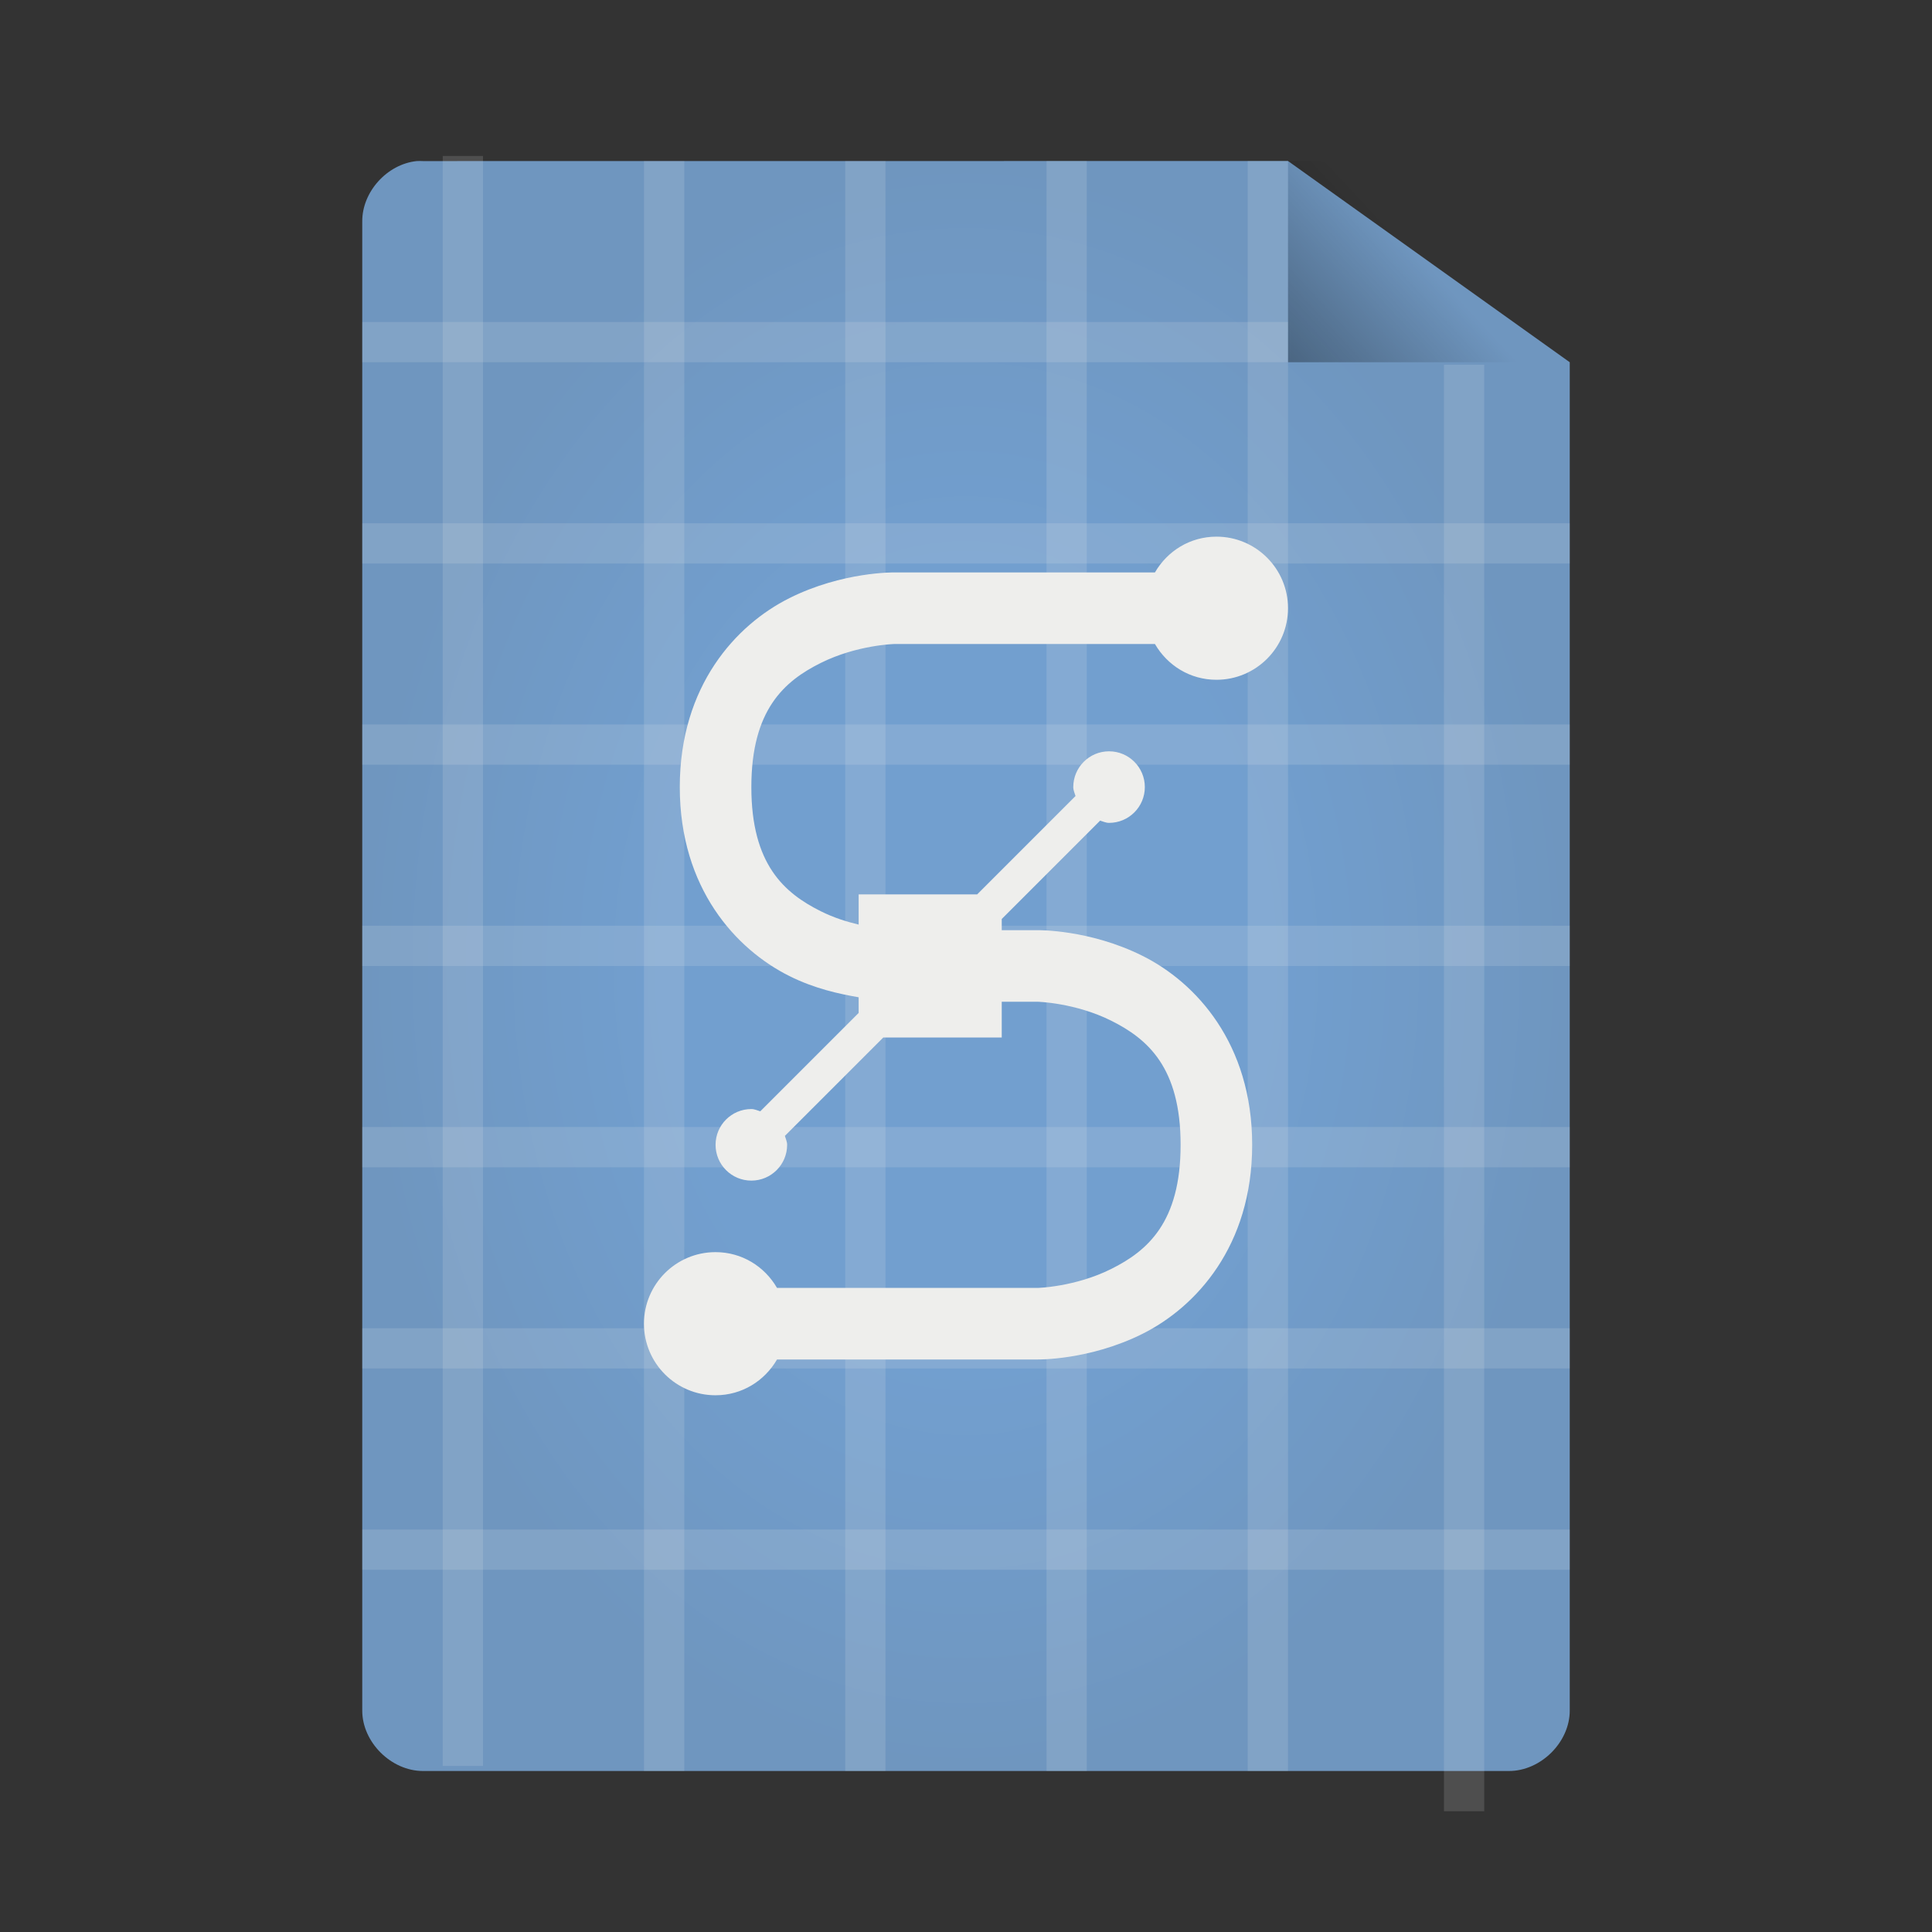 <svg xmlns="http://www.w3.org/2000/svg" viewBox="0 0 48 48" xmlns:xlink="http://www.w3.org/1999/xlink">
<rect x="0" y="0" width="48" height="48" fill="#333333" stroke="none"/>
<defs>
<linearGradient gradientTransform="matrix(1.125 0 0 1.167 -3.75 -1.833)" xlink:href="#linearGradient5060" id="linearGradient3822" y1="13.571" x1="25.556" y2="5.857" x2="33.556" gradientUnits="userSpaceOnUse"/>
<linearGradient id="linearGradient3802">
<stop offset="0" style="stop-color:#729fcf"/>
<stop offset=".5" style="stop-color:#729fcf"/>
<stop offset="1" style="stop-color:#6f96bf"/>
</linearGradient>
<linearGradient id="linearGradient5060">
<stop offset="0"/>
<stop offset="1" style="stop-opacity:0"/>
</linearGradient>
<radialGradient cx="24" cy="24" gradientTransform="matrix(1 0 0 1.333 0 -8)" xlink:href="#linearGradient3802" id="radialGradient3808" r="15" gradientUnits="userSpaceOnUse"/>
</defs>
<path style="fill:url(#radialGradient3808);line-height:normal;color:#000" d="M 10.352,4.002 C 9.616,4.079 8.996,4.766 9,5.502 l 0,36.998 C 9,43.285 9.719,44 10.509,44 l 26.981,0 C 38.281,44 39,43.285 39,42.5 L 39,9 32,4 10.509,4.002 c -0.052,-0.003 -0.105,-0.003 -0.157,-4.4e-6 z"/>
<path style="fill:url(#linearGradient3822)" d="M 32,4 32,9 39,9 39,7.5 33.375,4 z"/>
<g style="fill:#eeeeec">
<rect width="1" x="11" y="3.875" height="40" style="opacity:.15"/>
<rect width="1" x="16" y="4" height="40" style="opacity:.15"/>
<rect width="1" x="21" y="4" height="40" style="opacity:.15"/>
<rect width="1" x="26" y="4" height="40" style="opacity:.15"/>
<rect width="1" x="31" y="4" height="40" style="opacity:.15"/>
<rect width="1" x="35.875" y="9.062" height="35.938" style="opacity:.15"/>
<rect width="30" x="9" y="13" height="1" style="opacity:.15"/>
<rect width="30" x="9" y="18" height="1" style="opacity:.15"/>
<rect width="30" x="9" y="23" height="1" style="opacity:.15"/>
<rect width="30" x="9" y="28" height="1" style="opacity:.15"/>
<rect width="30" x="9" y="33" height="1" style="opacity:.15"/>
<rect width="30" x="9" y="38" height="1" style="opacity:.15"/>
<rect width="23" x="9" y="8" height="1" style="opacity:.15"/>
<path style="line-height:normal;color:#000" d="m 30.222,13.333 c -0.657,0 -1.22,0.358 -1.528,0.889 l -6.472,0 c 0,0 -1.288,-0.023 -2.611,0.639 -1.323,0.662 -2.722,2.176 -2.722,4.694 0,2.519 1.399,4.033 2.722,4.694 0.628,0.314 1.244,0.446 1.722,0.528 l 0,0.389 -2.444,2.444 c -0.075,-0.021 -0.14,-0.056 -0.222,-0.056 -0.491,0 -0.889,0.398 -0.889,0.889 0,0.491 0.398,0.889 0.889,0.889 0.491,0 0.889,-0.398 0.889,-0.889 0,-0.082 -0.035,-0.147 -0.056,-0.222 l 2.444,-2.444 2.944,0 0,-0.889 0.889,0 c 0,0 0.934,0.023 1.833,0.472 0.899,0.45 1.722,1.157 1.722,3.083 0,1.926 -0.823,2.634 -1.722,3.083 -0.899,0.45 -1.833,0.472 -1.833,0.472 l -6.472,0 c -0.308,-0.531 -0.87,-0.889 -1.528,-0.889 -0.982,0 -1.778,0.796 -1.778,1.778 0,0.982 0.796,1.778 1.778,1.778 0.657,0 1.22,-0.358 1.528,-0.889 l 6.472,0 c 0,0 1.288,0.023 2.611,-0.639 1.323,-0.662 2.722,-2.176 2.722,-4.694 0,-2.519 -1.399,-4.033 -2.722,-4.694 -1.323,-0.662 -2.611,-0.639 -2.611,-0.639 l -0.889,0 0,-0.278 2.444,-2.444 c 0.075,0.021 0.14,0.056 0.222,0.056 0.491,0 0.889,-0.398 0.889,-0.889 0,-0.491 -0.398,-0.889 -0.889,-0.889 -0.491,0 -0.889,0.398 -0.889,0.889 0,0.082 0.035,0.147 0.056,0.222 l -2.444,2.444 -2.944,0 0,0.75 c -0.293,-0.07 -0.612,-0.167 -0.944,-0.333 -0.899,-0.45 -1.722,-1.157 -1.722,-3.083 0,-1.926 0.823,-2.634 1.722,-3.083 C 21.288,16.023 22.222,16 22.222,16 l 6.472,0 c 0.308,0.531 0.87,0.889 1.528,0.889 0.982,0 1.778,-0.796 1.778,-1.778 0,-0.982 -0.796,-1.778 -1.778,-1.778 z"/>
</g>
</svg>
